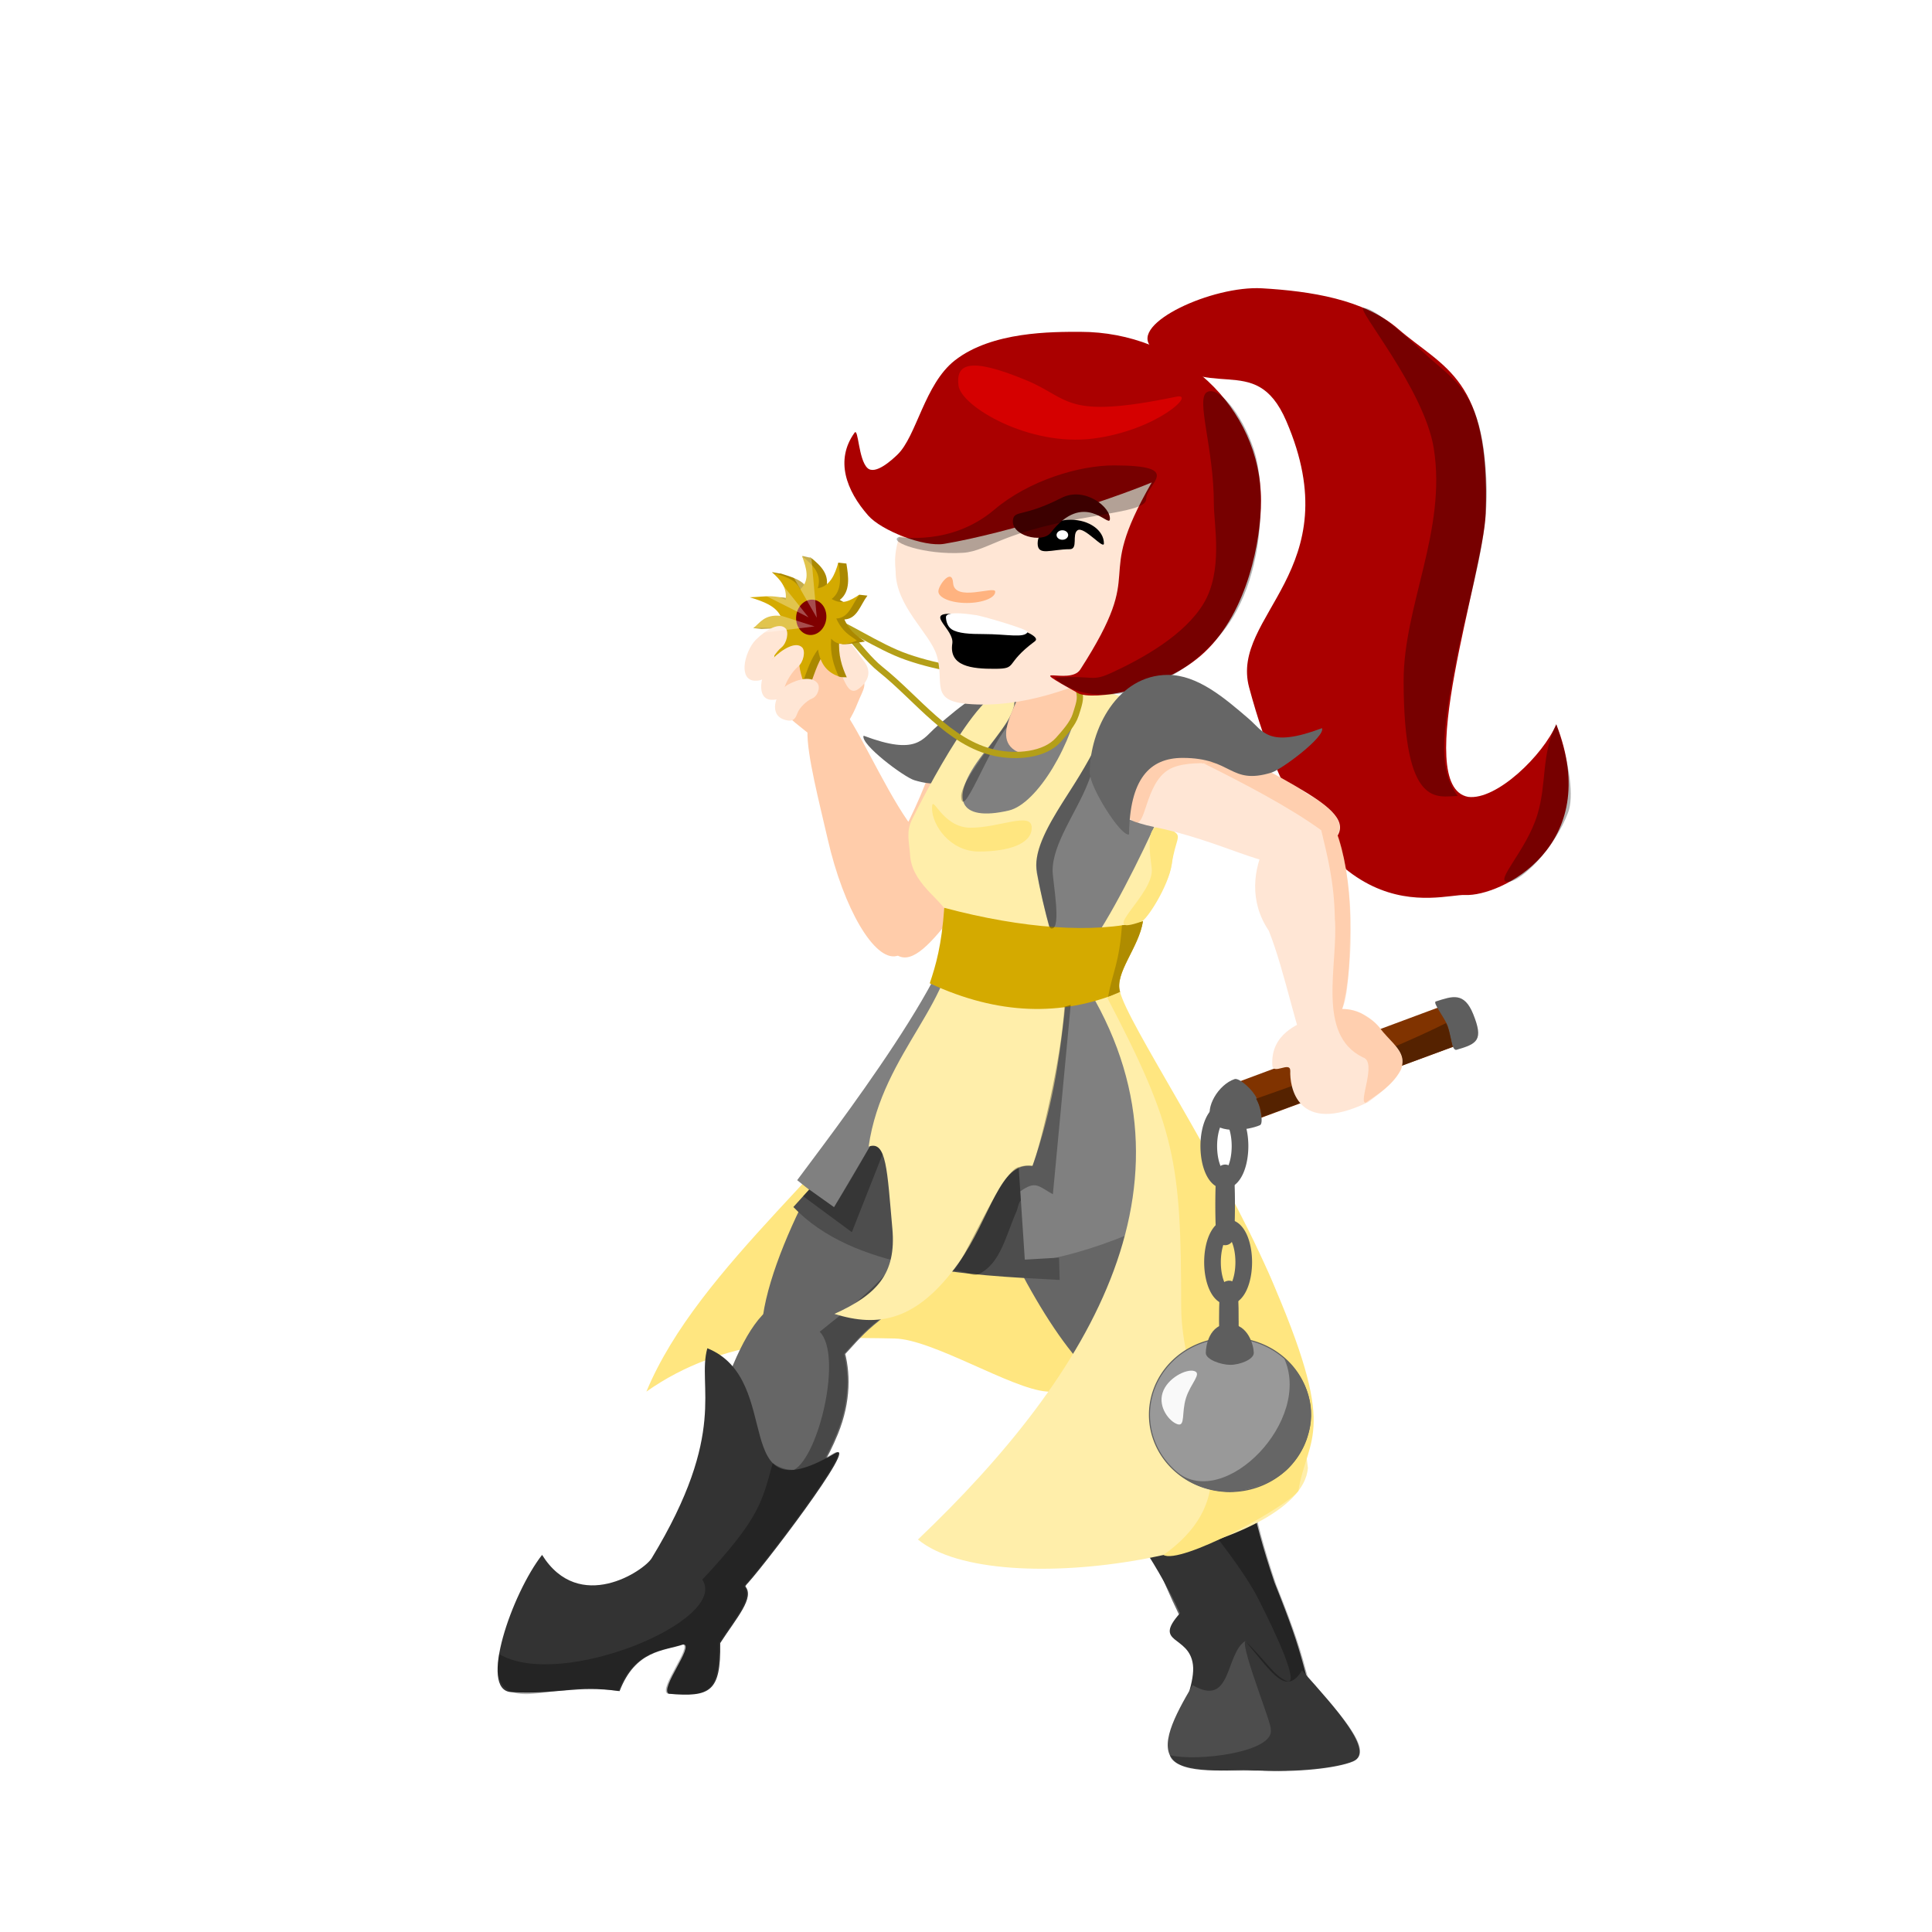<svg:svg xmlns:svg="http://www.w3.org/2000/svg" height="1855.081" id="svg2" version="1.1" viewBox="-477.789 -276.67 1855.081 1855.081" width="1855.081">
 <svg:defs id="defs4">
  <svg:linearGradient gradientUnits="userSpaceOnUse" id="linearGradient3102" x1="282.33" x2="226.95" y1="240.45" y2="41.877">
   <svg:stop id="stop3098" offset="0" stop-color="#fff" />
   <svg:stop id="stop3100" offset="1" stop-color="#fff" stop-opacity="0" />
  </svg:linearGradient>
  <svg:linearGradient gradientUnits="userSpaceOnUse" id="linearGradient3110" x1="244.51" x2="43.228" y1="271.52" y2="102.67">
   <svg:stop id="stop3106" offset="0" stop-color="#fff" />
   <svg:stop id="stop3108" offset="1" stop-color="#fff" stop-opacity="0" />
  </svg:linearGradient>
  <svg:linearGradient gradientUnits="userSpaceOnUse" id="linearGradient3118" x1="241.8" x2="24.316" y1="317.45" y2="303.94">
   <svg:stop id="stop3114" offset="0" stop-color="#fff" />
   <svg:stop id="stop3116" offset="1" stop-color="#fff" stop-opacity="0" />
  </svg:linearGradient>
 </svg:defs>
 <svg:g display="none" id="layer18">
  <svg:rect fill="#aaf" height="1423.8" id="rect4202" width="1028.4" x="0" y="0" />
 </svg:g>
 <svg:g id="layer6" transform="translate(27.321 -117.17)">
  <svg:g fill="#fca" id="g3879" transform="matrix(-.472 .881 -.881 -.472 946.73 791.79)">
   <svg:path d="m141.52 499.2c68.719 14.798 156.51 12.374 73.932 79.398-18.394 14.929-68.351 3.504-136.3 13.761-69.512 10.49-79.887-37.18-73.545-66.63s67.191-41.33 135.91-26.53z" id="path3055-1" />
   <svg:path d="m182.07 648.3c-26.207 22.822-62.226 56.262-82.251 66.104-19.517 9.592-23.188-3.989-37.322-14.216 8.646-23.675 47.832-72.487 67.827-111.31 17.69-66.301 105.28-68.296 119.57-51.888 14.289 16.408-16.078 66.242-67.827 111.31z" id="path3058-7" />
   <svg:path d="m100.56 716.48c-3.279 16.415-3.951 30.022-17.656 40.448-9.272 7.053-16.172 28.272-30.236 19.383-26.003-16.434-26.402-47.197-24.312-76.33 1.192-16.61 10.935-13.624 24.551-15.253 29.192-3.493 53.355 3.205 47.654 31.752z" id="path3007-4" />
  </svg:g>
  <svg:path d="m319.04 502.09c-8.51 6.151-12.144-5.201-16.418-14.12-6.095-12.719-9.421-25.096-1.186-31.375 8.235-6.278 13.898 7.446 22.788 18.496 8.89 11.049 3.214 20.929-5.184 26.999z" fill="#ffe6d5" id="path4147" />
 </svg:g>
 <svg:g id="layer15">
  <svg:path d="m400.19 472.49c40.04 12.056 36.995-14.189 85.123-14.189 32.042 0 50.838 20.783 51.424 73.525 7.901 2.136 37.739-45.359 37.739-59.336 0-41.816-26.893-93.897-75.021-93.897-28.66 0-54.492 22.264-77.748 42.242-13.909 11.948-18.637 28.364-70.27 8.909-3.42 8.097 38.741 39.732 48.753 42.746z" fill="#666" id="path3970-8" />
 </svg:g>
 <svg:g id="layer11">
  <svg:path d="m468.57 419.53c57.287-2.66 103.9 52.145 154.29-5.714-279.97 293.32 66.249 484.52 151.43 720-26.156-21.458-108.81-63.771-247.25-74.375-33.597-2.573-109.05-50.087-145.65-50.893-79.844-1.757-164.65-1.15-238.53 50.982 50.461-121.43 193.67-224.37 273.31-349.32 54.619-85.698 64.963-187.05 52.408-290.68z" fill="#ffe680" id="rect3911" />
 </svg:g>
 <svg:g id="layer4" transform="translate(27.321 -117.17)">
  <svg:path d="m455.16 1021.2c-41.737 36.484-90.44 65.688-121.43 91.81-25.348 21.37-34.161 42.682-56.693 47.479-87.794 18.691-45.987-104.89 5.21-196.24 48.548-86.629 108.44-147.7 147.81-129.19 39.379 18.517 99.861 120.79 25.095 186.14z" fill="#666" id="path3005" />
  <svg:path d="m226.28 1333.8c-23.762 36.949-33.516 95.224-64.261 85.137s-27.098-47.941-2.901-140.22c29.02-110.67 57.977-207 110.59-188.04 28.505 10.275 55.193 64.442 29.742 126.76-19.152 46.892-48.542 78.062-73.174 116.37z" fill="#666" id="path3026-7" />
  <svg:g fill="#666" id="g3049" transform="matrix(.946 -.323 .323 .946 -272.61 222.71)">
   <svg:path d="m590.69 1008.3c-11.628 98.622-30.894 180.61-74.397 181.67-43.503 1.058-70.279-79.37-83.14-177.84-26.131-200.07 34.375-164.59 74.397-181.67 47.818-20.412 110.69-55.808 83.14 177.84z" id="path3005-1" />
   <svg:path d="m555.58 1382.7c-11.059 42.515-8.048 83.843-40.406 83.843s-40.692-37.106-46.467-132.33c-6.926-114.21-9.441-214.76 46.467-213.14 30.287 0.877 64.629 54.375 67.773 111.17 2.269 40.976-15.902 106.39-27.367 150.46z" id="path3026" />
   <svg:path d="m610.13 1195.8a46.467 46.467 0 0 1 -46.467 46.467 46.467 46.467 0 0 1 -46.467 -46.467 46.467 46.467 0 0 1 46.467 -46.467 46.467 46.467 0 0 1 46.467 46.467z" id="path3047" transform="matrix(.87 0 0 1.435 35.136 -568.4)" />
  </svg:g>
  <svg:path d="m210.27 1363.4c9.755 10.949-8.046 30.345-23.818 54.768 0.605 46.801-9.387 52.12-49.453 48.635-9.003-4.895 24.745-46.254 14.189-47.369-18.776 6.391-45.977 5.062-61.382 44.872-41.635-5.888-59.825 3.423-104.1 0.928-31.722-1.788 0.86-94.875 29.675-131.75 35.749 57.091 97.965 15.155 105.2 3.255 73.948-121.57 43.231-165.02 53.481-201.67 75.555 30.471 18.831 161.92 122.11 101.09 27.178-16.006-74.989 117.52-85.912 127.24z" fill="#333" id="path3040" />
  <svg:path d="m627.89 1389.5c-26.643 29.905 8.897 20.561 12.451 49.537 3.674 29.948-38.733 91.737-1.095 96.093 65.051 7.529 131.12 11.26 131.12-12.409-29.298-94.45-20.001-83.535-51.788-162.92-45.367-133.74-20.494-159.59-40.349-184.5-27.014 12.773-41.124-21.565-85.633-51.187-41.094 69.002-13.512 58.515-65.004 116.79 62.749 72.111 88.725 123.67 100.29 148.59z" fill="#333" id="path3040-0" />
  <svg:path d="m822.26 1304.4c33.151 37.264 70.226 78.248 49.043 87.362-15.127 6.508-55.323 10.87-89.449 8.602-22.498-1.495-68.208 4.786-82.687-9.206-14.537-14.048 0.217-42.365 18.038-72.616 37.864 21.951 31.044-29.744 50.508-42.426 26.995 32.047 39.075 52.883 54.548 28.284z" fill="#4d4d4d" id="path3907" transform="translate(-77.143 140.02)" />
  <svg:path d="m440.47 714.53c-38.508 0.47 1.603 118.82-40.876 194.62-25.321 45.182-62.457 70.004-90.278 92.908 22.109 22.482-0.694 119.24-24.661 132.59-7.237 0.181-13.767-1.775-20.467-6.475-10.25 36.645-11.762 52.145-67.641 111.91 26.213 39.238-136.23 106.65-195.07 71.465-9.524 53.51 37.06 35.702 60.259 35.133 8.233-0.202 12.508-5.513 54.143 0.376 15.406-39.81 42.63-38.484 61.406-44.875 10.556 1.114-23.19 42.48-14.188 47.375 40.066 3.485 50.043-1.855 49.438-48.656 15.55-24.079 33.046-43.252 24.188-54.281 0.235-0.521 0.482-1.042 0.719-1.562 15.217-15.697 111.3-141.74 84.844-126.16-2.597 1.53-5.101 2.897-7.5 4.188 3.832-7.264 7.45-14.857 10.75-22.938 11.6-28.402 12.361-55.117 7.062-76.75 7.547-8.157 15.668-17.856 27.219-27.594 30.98-26.13 79.69-55.34 121.43-91.82 74.766-65.356 14.286-167.64-25.094-186.16-4.922-2.315-10.186-3.38-15.688-3.312z" id="path3005-0" opacity=".3" transform="translate(-27.321 117.17)" />
  <svg:path d="m594.25 1126.3c-41.094 69.002 45.028 41.214-6.464 99.486 62.749 72.111 100.04 120.11 115.02 149.35 18.26 35.647 40.313 84.153 27.651 79.567-12.926-5.406-20.999-21.065-40.124-38.564-2.739 10.14 25.968 80.024 24.678 84.784 4.388 21.788-70.05 31.406-96.836 24.892 3.125 15.962 50.647 14.951 74.665 14.825 7.677 0.436 17.717-0.321 24.661-0.279 31.312 0.802 63.476-3.283 76.982-9.094 20.361-8.76-11.758-44.294-43.826-80.339-6.894-25.608-11.028-40.543-30.406-88.938-45.367-133.74-20.519-159.59-40.375-184.5-27.014 12.773-41.115-21.566-85.625-51.188z" id="path3040-0-8" opacity=".3" />
 </svg:g>
 <svg:g id="layer3" transform="translate(27.321 -117.17)">
  <svg:path d="m562.97 766.33c-1.281 81.317 72.905 198.62 84.556 226.81-154.22 80.795-254.33 89.428-387.2-19.464 26.133-35.651 173.14-224.67 150.1-263.41-22.037-9.319-41.772-34.574-38.525-54.582 7.045-43.408 18.041-38.163 35.788-60.142 9.836-12.181 8.722-50.659 20.773-63.675 15.246-16.468 42.413-15.911 55.403-11.808 56.944 17.984 119.17-24.501 149.81 46.071 10.843 24.974-24.07 120.87-70.698 200.2z" fill="#808080" id="path3001" />
  <svg:path d="m419.18 784.12 41.86-3.963 17.847 269.83 32.875-1.931 0.612 21.429c-91.254-4.713-198.36-9.861-255.71-70.021l15.201-16.805 23.859 16.971c44.584-72.383 80.01-143.58 123.46-215.51z" fill="#4d4d4d" id="rect3904" />
  <svg:path d="m299.19 865.5 23.859 16.971 34.51-58.516c7.212-2.991 12.209 5.225 12.115 7.631l-29.537 74.872-46.763-34.526z" id="rect3088" opacity=".3" transform="translate(-27.321 117.17)" />
 </svg:g>
 <svg:g id="layer13">
  <svg:path d="m560.52 387.45c-3.329 7.574-6.515-9.237 35.605 3.697 11.665 3.582 21.815 14.434 42.446 22.669-30.569-0.875-58.636-3.728-62.085 16.271-5.961 34.56-65.928 92.863-58.727 131.46 5.421 29.055 19.616 88.161 27.465 89.671 26.951 5.185 114.51-196.27 105.79-183.62-0.945 20.113 1.295 41.094-3.439 83.536-4.259 38.179-57.233 73.469-51.425 121.54 7.288 60.329 85.451 173.02 101.74 200.72 45.81 77.908 58.307 71.42 80.156 259.48-6.448 80.373-298.33 131.45-374.44 68.69 166.03-158.09 284.35-349.37 153.29-545.02-17.292-6.221-5.04 77.073-43.397 186.56-31.719-5.152-39.573 49.053-70.796 92.841-40.211 56.393-77.51 62.06-119.3 48.985 40.819-18.496 59.547-38.522 55.643-81.882-5.025-55.823-5.518-85.091-22.799-78.757 13.148-92.175 88.11-142.15 80.575-211.88-1.454-13.453-14.517-24.059-23.705-34.133-10.066-11.037-16.293-21.437-17.082-34.243-0.768-12.461-4.133-21.732 2.065-34.196 8.399-16.888 74-147.43 95.905-119.48 9.53 12.16-13.645 38.575-28.118 57.221-33.243 42.827-23.172 65.176 24.933 54.009 27.342-6.347 62.007-64.793 69.705-114.15z" fill="#fea" id="rect3922" />
  <svg:path d="m428.89 595c75.336 20.05 143.93 24.959 190.75 12.857-3.737 25.225-27.62 50.093-21.888 68.2-56.309 23.21-116.93 22.082-182.8-8.571 5.851-17.365 11.409-36.382 13.937-72.486z" fill="#d4aa00" id="rect3928" />
  <svg:path d="m512.86 518.1c0 15.78-22.702 22.857-50.706 22.857s-45.008-25.649-45.008-41.429 9.028 18.571 37.032 18.571 58.682-15.78 58.682 0z" fill="#ffe680" id="path3931" />
  <svg:g>
   <svg:path d="m532.92 559.6c0.27 11.363 8.673 55.27-0.839 55.27-1.03 0-1.748-0.545-2.178-1.975-5.016-16.715-13.437-53.334-12.518-61.738 0.812-19.989 17.565-45.614 32.634-68.973 13.253-20.544 22.711-40.048 26.128-41.122 4.311-1.356-0.383 11.143-9.303 34.076-10.809 27.791-34.198 58.44-33.925 84.462z" id="path3142" opacity=".3" />
   <svg:path d="m445.11 487.29c2.093-21.705 57.29-80.417 53.021-88.785-0.866-1.698-2.542 6.876-9.09 22.976-18.23 21.83-43.616 92.21-43.931 65.809z" id="path3145" opacity=".3" />
   <svg:path d="m697.15 535.82 5.398-3.252 28.001 180.6c-15.605-4.195-19.298-8.931-31.096 5.06-0.798-2.816 3.063 9.437 2.665 8.21-1.646 2.502-0.883 8.289-1.448 11.535-4.198 24.157-2.456 52.048-20.315 66.936-5.625 4.689-15.432-0.761-25.095 3.388 8.462-8.186 21.618-105.73 37.125-112.41 4.016-2.439 6.502-3.533 12.572-4.774 2.448-18.813 1.662-106.02-7.807-155.3z" id="rect3085" opacity=".3" transform="matrix(.969 .245 -.245 .969 0 0)" />
  </svg:g>
  <svg:path d="m740.7 946.59c67.75 154.49 37.175 154.1 28.146 208.4-13.841 17.205-113.51 70.786-129.52 61.395 93.347-66.469 17.032-144.45 17.032-238.99 0-138.87-5.823-171.59-71.239-296.57 1.871-0.652 5.158-1.843 12.374-5.691 7.482 31.129 94.204 159.71 143.21 271.46z" fill="#ffe680" id="path3165" />
  <svg:path d="m599.5 611.83c4.956-0.576 9.565-1.604 20.139-3.979-3.737 25.225-27.725 49.748-21.993 67.855-3.289 1.713-7.227 2.967-11.484 4.744 4.237-23.255 10.811-32.516 13.338-68.62z" fill="#af8c00" id="rect3928-1" />
  <svg:path d="m647.29 553.26c-3.212 21.419-23.892 53.134-29.055 54.95-45.333 15.936 13.171-26.249 9.824-51.2-3.813-28.419-4.668-50.307 21.555-35.032 7.583 4.417 1.223 7.63-2.324 31.282z" fill="#ffe680" id="path3983" />
 </svg:g>
 <svg:g id="layer8" transform="translate(-49.822 83.188)">
  <svg:path d="m978.84 981.41a77.277 73.741 0 0 1 -77.277 73.741 77.277 73.741 0 0 1 -77.277 -73.741 77.277 73.741 0 0 1 77.277 -73.741 77.277 73.741 0 0 1 77.277 73.741z" fill="#999" id="path3846" stroke="#5e5e5e" transform="translate(-148.57 17.143)" />
  <svg:path d="m469.63 902 222.18 0.054c15.354 19.191 6.586 29.392 0 40.406l-225.04-0.55c-0.501-11.157 0.295-19.622 2.864-39.91z" fill="#803300" id="rect3839" transform="matrix(.937 -.349 .349 .937 0 0)" />
  <svg:path d="m712.86 823.81a15 32.857 0 0 1 -15 32.857 15 32.857 0 0 1 -15 -32.857 15 32.857 0 0 1 15 -32.857 15 32.857 0 0 1 15 32.857z" fill="none" id="path3942" stroke="#5e5e5e" stroke-width="16" transform="translate(49.822 -83.188)" />
  <svg:path d="m725.92 784.81c2.801 6.541 5.789 20.269 2.312 21.038-8.368 3.647-31.601 7.091-37.356-3.811-5.157-9.768 5.459-27.751 18.031-31.963 3.651-1.19 14.416 8.669 17.013 14.736z" fill="#5e5e5e" id="path3940" transform="matrix(1.241 0 0 1.241 -122.24 -279.4)" />
  <svg:path d="m700 880.24a1.429 30.714 0 0 1 -1.429 30.714 1.429 30.714 0 0 1 -1.429 -30.714 1.429 30.714 0 0 1 1.429 -30.714 1.429 30.714 0 0 1 1.429 30.714z" fill="#806600" id="path3944" stroke="#5e5e5e" stroke-width="16" transform="translate(49.822 -83.188)" />
  <svg:path d="m712.86 823.81a15 32.857 0 0 1 -15 32.857 15 32.857 0 0 1 -15 -32.857 15 32.857 0 0 1 15 -32.857 15 32.857 0 0 1 15 32.857z" fill="none" id="path3942-9" stroke="#5e5e5e" stroke-width="16" transform="translate(53.394 28.24)" />
  <svg:g>
   <svg:path d="m700 880.24c0 16.963-0.282 18.929-1.071 18.929-0.789 0-1.786-1.966-1.786-18.929 0-16.963 0.64-30.714 1.429-30.714 0.789 0 1.429 13.751 1.429 30.714z" fill="#806600" id="path3944-4" stroke="#5e5e5e" stroke-width="16" transform="translate(53.394 28.24)" />
   <svg:path d="m726.07 1022.4c0 6.312-13.427 11.429-22.5 11.429-9.073 0-23.571-5.117-23.571-11.429 0-6.312 3.071-28.03 22.5-27.857 18.719 0.167 23.571 21.545 23.571 27.857z" fill="#5e5e5e" id="path3967" transform="translate(49.822 -83.188)" />
   <svg:path d="m962.38 626.12c-2.67-8.417-15.776-23.949-11.389-24.479 15.419-4.923 26.955-9.42 35.682 12.429 9.832 24.614 4.194 28.262-16.129 34.09-4.653 1.03-5.688-14.233-8.165-22.04z" fill="#5e5e5e" id="path3940-8" />
   <svg:path d="m976.76 1002c-2.945 10.669-10.32 22.693-18.333 30.766-18.94 19.082-50.699 22.827-56.535 22.701-16.389-0.353-36.318-5.415-50.337-18.864 45.985 36.551 130.77-50.328 102.45-110.13 23.679 20.902 31.787 50.357 22.76 75.529z" fill="#666" id="path3846-7" transform="translate(-149.31 17.146)" />
   <svg:path d="m710.8 982.51c-4.437 14.105-0.471 27.57-8.093 25.172-7.622-2.398-18.834-16.05-14.397-30.155 4.437-14.105 22.843-23.322 30.465-20.924 7.622 2.398-3.538 11.802-7.975 25.907z" fill="#f9f9f9" id="path4005" />
   <svg:path d="m960.47 622.51c2.745 4.86 3.972 11.836 6.35 22.811l-183.31 67.491c-0.603-6.281-1.402-10.259-5.374-17.702 60.012-21.173 125.3-44.167 182.34-72.599z" fill="#520" id="rect3839-4" />
  </svg:g>
 </svg:g>
 <svg:g id="layer2" transform="translate(27.321 -117.17)">
  <svg:path d="m537.91 493.08c-18.468 82.665-58.83 74.14-68.502 67.947-26.5-16.967 19.182-61.426 2.483-70.029-13.379-6.892-14.926-13.057 17.102-5.256 32.028 7.801 52.199-7.351 48.918 7.338z" fill="#fca" id="path2994" />
 </svg:g>
 <svg:g id="layer7" transform="translate(-49.822 83.188)">
  <svg:path d="m604.8 326.77c-2.745 8.421-10.752 17.14-16.39 23.568-13.173 15.018-40.639 17.094-60.916 12.722-44.409-9.575-74.533-52.067-110.08-80.36-21.675-17.253-42.921-56.703-62.812-54.424 30.353 11.382 59.963 32.917 88.292 42.714 33.147 11.463 60.13 13.504 86.249 16.609 39.808 4.733 72.355-14.127 78.399 12.972 2.176 9.755 2.232 10.933-2.745 26.198z" fill="none" id="path3062" stroke="#b49f18" stroke-width="6" />
  <svg:g id="g4108" transform="translate(65.909 44.875)">
   <svg:path d="m319.19 245.64c-0.883-0.324-5.563 0.369-7.78-0.871-2.216-1.24-2.047-4.218-4.837-7.546-3.419-4.08-5.874-9.643-7.285-17.467-3.447 4.672-6.01 9.501-8.174 14.572-2.164 5.071-3.938 10.383-5.996 15.91-0.382-1.203-7.415 0.339-7.78-0.871-1.119-3.709 4.558-10.226 4.106-14.252-0.6-5.339-0.326-11.104 1.684-18.055-3.68-0.253-6.772 0.022-9.408 0.679-2.636 0.657-4.817 1.696-6.734 2.974-3.833 2.557-6.632 6.084-10.06 9.305 0.111-0.929-7.867 0.034-7.78-0.871 0.493-5.075 8.817-11.621 10.097-15.428 0.754-2.243 1.861-4.194 3.514-5.789 1.653-1.595 3.853-2.835 6.721-3.663-5.661-3.389-11.18-4.715-16.535-5.196-5.355-0.481-10.551-0.108-15.728 0.155l-7.779-0.872 17.449-7.484c2.077-0.891 4.062-2.291 6.734-2.926 2.671-0.636 5.837-0.869 9.642-0.477-2.242-4.567-6.2-8.028-11.306-10.835-5.106-2.807-11.368-4.979-18.121-6.97 3.697-0.118 7.355-0.423 10.933-0.673 3.577-0.25 7.072-0.444 10.45-0.289 4.579 0.21 8.947 1.057 13.027 3.417 0.833-5.756-0.425-10.692-2.899-14.982-1.823-3.161-15.104-9.604-17.85-12.235-0.98-0.939 8.81 1.77 7.779 0.873 5.335 1.75 10.95 3.292 15.799 5.644 4.849 2.352 8.946 5.541 11.137 10.622 2.533-2.273 4.129-4.736 5.067-7.29 0.938-2.554 1.215-5.199 1.07-7.885-0.225-4.161-10.51-13.073-11.935-17.406-0.415-1.26 8.205 2.15 7.779 0.873 5.239 4.129 10.018 8.361 12.977 13.322 1.479 2.48 2.499 5.139 2.885 8.021 0.385 2.882 0.137 5.99-0.913 9.325 2.996-0.517 5.495-1.595 7.636-3.107 2.141-1.512 3.98-15.716 4.288-22.39l7.779 0.872c0.498 3.233 1.023 6.489 1.341 9.707 0.318 3.218 0.433 6.399 0.156 9.453-0.276 3.054-0.94 5.98-2.179 8.653s-3.048 5.092-5.676 7.096c4.952 2.977 7.399 4.432 11.742 3.358 2.497-0.618 4.899-7.226 7.026-8.321l7.78 0.872c-3.427 4.501-5.835 9.955-8.912 14.46-1.538 2.253-3.242 4.261-5.353 5.757s-4.627 2.475-7.85 2.68c3.088 6.591 6.409 10.697 9.778 13.703 3.37 3.005 6.777 4.907 10.028 7.44-29.877 5.335-21.989 1.418-24.741-1.854-0.586 7.569 0.076 14.002 1.433 19.879 1.357 5.877 3.426 11.188 5.774 16.382z" fill="#a80" id="path3936" />
   <svg:path d="m311.41 244.77c-4.798-1.759-9.197-4.338-12.616-8.418-3.419-4.08-5.874-9.643-7.285-17.467-3.447 4.672-6.01 9.501-8.174 14.572s-3.939 10.383-5.996 15.911c-1.554-4.892-3.074-9.784-3.674-15.123-0.6-5.339-0.326-11.104 1.685-18.056-3.68-0.253-6.772 0.022-9.408 0.679-2.636 0.657-4.817 1.696-6.734 2.974-3.833 2.557-6.632 6.084-10.06 9.305 0.731-6.136 0.809-11.814 2.317-16.3 0.754-2.243 1.861-4.194 3.514-5.789 1.653-1.595 3.853-2.835 6.721-3.663-5.661-3.389-11.18-4.715-16.535-5.196-5.355-0.481-10.55-0.108-15.728 0.155 3.32-2.506 5.903-5.857 9.67-8.355 1.884-1.249 4.062-2.291 6.733-2.927 2.671-0.636 5.837-0.869 9.642-0.477-2.242-4.567-6.2-8.028-11.306-10.835-5.106-2.807-11.368-4.979-18.121-6.97 3.697-0.118 7.355-0.423 10.932-0.673 3.577-0.25 7.072-0.444 10.45-0.289 4.579 0.21 8.947 1.057 13.027 3.417 0.833-5.757-0.425-10.692-2.898-14.982-2.474-4.29-6.152-7.949-10.071-11.362 5.335 1.75 10.95 3.292 15.799 5.644 4.849 2.353 8.946 5.542 11.137 10.622 2.533-2.273 4.129-4.736 5.067-7.29 0.938-2.554 1.216-5.199 1.071-7.885-0.29-5.371-2.263-10.862-4.156-16.533 5.239 4.129 10.018 8.362 12.976 13.322 1.479 2.48 2.499 5.139 2.884 8.021 0.385 2.882 0.137 5.99-0.913 9.325 2.996-0.517 5.495-1.595 7.636-3.107 2.141-1.512 3.923-3.455 5.443-5.692 3.041-4.473 5.006-10.114 6.624-15.826 0.498 3.233 1.023 6.489 1.341 9.707 0.318 3.218 0.433 6.399 0.156 9.453s-0.94 5.98-2.179 8.653c-1.238 2.673-3.048 5.092-5.676 7.096 4.952 2.977 9.425 3.419 13.768 2.345 4.342-1.075 8.544-3.656 12.779-6.436-3.427 4.501-5.835 9.955-8.912 14.46-1.538 2.253-3.242 4.261-5.353 5.757s-4.626 2.475-7.85 2.68c3.087 6.591 6.408 10.698 9.778 13.703 3.369 3.005 6.777 4.907 10.028 7.44-4.198 1.612-8.588 3.202-12.841 3.316-4.253 0.113-8.354-1.24-11.9-5.17-0.586 7.57 0.076 14.002 1.433 19.88 1.357 5.877 3.426 11.188 5.774 16.383z" fill="#d4aa00" id="path3936-4" />
   <svg:path d="m270.72 470.23a14.142 14.142 0 0 1 -14.142 14.142 14.142 14.142 0 0 1 -14.142 -14.142 14.142 14.142 0 0 1 14.142 -14.142 14.142 14.142 0 0 1 14.142 14.142z" fill="#800000" id="path3938" transform="matrix(1.014 .141 -.166 1.192 102.96 -408.68)" />
  </svg:g>
 </svg:g>
 <svg:g fill="#ffe6d5" id="layer16">
  <svg:path d="m276.51 326.69c3.325 3.384 1.367 14.139-4.087 18.45-4.784 3.782-11.69 14.125-13.12 21.028-2.05 9.898-6.538 10.893-12.17 10.766-7.796-0.175-10.377-6.601-10.007-13.865 0.439-8.616 5.141-19.813 10.8-25.442 9.999-9.947 22.646-16.979 28.583-10.937z" id="path4113" />
  <svg:path d="m292.49 345.03c3.325 3.384 1.367 14.139-4.087 18.45-4.784 3.782-11.69 14.125-13.12 21.028-2.05 9.898-6.538 10.893-12.17 10.766-7.796-0.175-10.377-6.601-10.007-13.865 0.439-8.616 5.141-19.813 10.8-25.442 9.999-9.947 22.646-16.979 28.583-10.937z" id="path4113-7" />
  <svg:path d="m307.17 379.34c2.969 3.844 0.311 12.543-5.262 14.718-4.889 1.908-12.294 8.863-14.167 14.398-2.685 7.936-7.089 7.531-12.518 5.84-7.514-2.341-9.548-8.592-8.672-14.735 1.039-7.286 6.377-15.594 12.242-18.846 10.363-5.745 23.076-8.239 28.376-1.375z" id="path4113-6" />
  <svg:path d="m261.39 358.65a8.781 15.535 0 1 1 -17.561 0 8.781 15.535 0 1 1 17.561 0z" id="path4206" transform="matrix(.838 .545 -.545 .838 236.49 -79.736)" />
 </svg:g>
 <svg:g id="layer1" transform="translate(27.321 -117.17)">
  <svg:path d="m709.79 204.88c-20.33 28.819-42.831 64.768-63.418 75.218-39.472 20.038-92.759 40.544-145.68 35.898-36.494-3.204-21.304-20.885-29.332-46.841-6.52-21.081-39.359-46.933-39.359-80.438 0-4.865-4.515-22.804 12.945-54.492 1.324-2.404-2.103-70.554 27.461-102.08 22.367-23.853 144.03-111.16 234.25 0.595 65.114 80.664 29.245 135.13 3.139 172.14z" fill="#ffe6d5" id="path2985" transform="translate(-77.143 200.35)" />
  <svg:path d="m565.71 255.9c-29.91 22.21-15.801 26.301-38.214 26.429-22.767 0.13-44.423-2.494-41.071-24.286 2.039-13.257-25.183-28.571-2.5-28.571s92.554 18.432 81.786 26.429z" id="path3862" transform="translate(-77.143 200.35)" />
  <svg:path d="m558.82 246.97c-3.349 6.187-19.744 2.006-42.23 2.006-13.2 0-24.659-0.547-30.829-4.597-4.341-2.849-5.426-8.77-5.426-11.646 0-6.963 27.064-2.047 28.102-2.032 4.152 0.059 51.651 13.926 50.383 16.269z" fill="#fff" id="path3865" transform="translate(-77.143 200.35)" />
  <svg:path d="m527.59 208.01c0.603 6.107-12.211 11.112-27.274 11.112s-27.274-4.975-27.274-11.112c0-6.137 13.18-23.114 14.142-8.081 1.185 18.505 39.871 2.658 40.406 8.081z" fill="#ffb380" id="path3871" transform="translate(-77.143 200.35)" />
  <svg:path d="m632 161.94c0 6.565-19.049-16.815-25.28-12.666-5.684 3.784 0.833 18.222-7.55 18.222-17.574 0-30.81 6.997-30.81-5.556 0-12.553 14.246-22.728 31.82-22.728s31.82 10.176 31.82 22.728z" id="path2988" transform="translate(-77.143 200.35)" />
  <svg:path d="m449.52 271.01a5.556 4.546 0 0 1 -5.556 4.546 5.556 4.546 0 0 1 -5.556 -4.546 5.556 4.546 0 0 1 5.556 -4.546 5.556 4.546 0 0 1 5.556 4.546z" fill="#fff" id="path2991" transform="translate(70.998 83.209)" />
 </svg:g>
 <svg:g id="layer9" transform="translate(-49.822 83.188)">
  <svg:path d="m998.57 133.05c-2.093 58.292-71.892 261.96-16.88 272.24 27.404 3.512 72.207-40.255 84.661-69.701 45.945 117.45-54.029 165.45-87.228 163.91-26.346-1.228-142.02 44.985-207.7-199.3-18.64-69.335 97.466-112.22 35.714-255.71-30.381-70.598-75.638-12.337-130-71.429-20.521-22.307 59.171-58.86 106.75-56.086 46.116 2.689 97.815 10.515 130.5 38.876 43.95 38.133 88.859 46.917 84.181 177.21z" fill="#a00" id="path3853" />
  <svg:path d="m782.86 120.9c0 36.914-12.201 105.83-54.078 145.39-39.571 37.381-108.55 46.714-121.58 39.441-56.166-31.348-8.205-6.709 2.084-22.685 66.879-103.85 10.04-78.142 68.642-179.66-42.847 17.701-137.89 48.595-199.24 58.94-19.745 3.329-60.392-12.842-72.977-27.137-21.27-24.162-31.967-53.324-13.172-79.512 3.742-5.213 3.658 25.598 12.385 33.832 7.549 7.123 23.848-8.044 28.836-12.837 18.378-17.662 25.908-67.584 55.063-90.445 35.647-27.951 93.722-27.467 120.46-27.467 95.861 0 173.57 72.594 173.57 162.14z" fill="#a00" id="path3849" />
  <svg:path d="m637.7 138.96c-1.045 7.993-24.814-28.522-56.818 12.758-8.172 10.541-38.907 2.634-36.157-12.758 1.64-9.18 9.82-2.064 46.487-20.731 22.5-11.454 47.973 9.365 46.487 20.731z" fill="#500" id="path3868" transform="translate(0,4e-6)" />
  <svg:g>
   <svg:path d="m732.64 212.13c-0.99 51.118-15.535 92.557-37.032 118.68-57.422 69.775-135.97 69.538-160.7 43.229 40.032-2.628 34.284 4.766 56.242-5.479 28.405-13.254 68.111-35.259 86.476-65.339 19.354-31.7 10.115-76.298 10.115-95.865 0-54.073-17.505-100.88-6.686-107.46 10.497-6.381 32.981 19.188 44.771 54.167 6.044 17.933 7.165 39.747 6.81 58.07z" id="path3065" opacity=".3" transform="translate(49.822 -83.188)" />
   <svg:path d="m949.66 190.47c1.532 51.794-16.825 105.39-27.536 158.22-15.044 74.2-20.114 113.3-0.156 138.97-19.025 0-52.008 13.821-52.008-110.77 0-72.152 41.497-144.32 28.953-222.99-9.117-57.175-75.46-134.99-67.452-134.99 8.997 0 33.221 19.961 59.103 44.215 28.845 27.029 56.395 36.011 59.097 127.35z" id="path3120" opacity=".3" transform="translate(49.822 -83.188)" />
   <svg:path d="m1028 503.2c-12.582 33.926-44.658 66.868-58.087 66.868s17.742-29.577 28.368-64.166c9.456-30.781 3.461-57.407 18.241-87.126 13.429 39.175 16.882 69.855 11.478 84.425z" id="path3123" opacity=".3" transform="translate(49.822 -83.188)" />
   <svg:path d="m622.75 202.63c0 14.921-71.084 13.027-135.09 37.824-17.433 6.754-28.233 12.859-40.69 13.661-36.589 2.354-72.09-10.363-61.976-15.011 1.278-0.587 50.192 8.985 92.011-26.438 33.098-28.036 81.334-42.456 114.67-42.456 68.638 0 31.07 17.5 31.07 32.421z" id="path3126" opacity=".3" transform="translate(49.822 -83.188)" />
  </svg:g>
  <svg:path d="m701.54 21.043c19.655-4.061-18.384 32.299-79.917 40.216-61.533 7.917-126.67-30.886-129.23-50.792-2.561-19.906 8.488-28.872 65.722-4.928 41.82 17.496 36.075 37.686 143.42 15.505z" fill="#f00" id="path3091" opacity=".5" />
 </svg:g>
 <svg:g id="layer5" transform="translate(27.321 -117.17)">
  <svg:g fill="#ffe6d5">
   <svg:path d="m662.66 702.85c0 70.294 20.851 155.61-62.056 88.99-18.467-14.839-17.814-66.082-42.145-130.35-24.889-65.741 19.527-85.918 49.653-85.918s54.548 56.985 54.548 127.28z" id="path3055" transform="matrix(0.535 -.845 .845 0.535 -255.9 752.26)" />
   <svg:path d="m791.96 734.16c0 68.621-17.696 122.66-39.396 124.25-12.176-22.068-23.252-83.676-39.396-124.25-38.382-56.882 17.638-124.25 39.396-124.25s39.396 55.628 39.396 124.25z" id="path3058" />
   <svg:path d="m819.86 827.78c16.578 21.736 44.395 31.041-11.748 71.212-68.512 32.76-74.908-16.093-74.317-30.135 0.183-9.99-16.636 4.311-17.223-5.565-1.835-30.872 26.71-39.356 31.504-43.013 23.067-17.593 55.205-14.235 71.784 7.501z" id="path3007" />
  </svg:g>
  <svg:path d="m711.91 451.86c0 10.384-46.757-2.5-68.001 10.749-22.255 13.88-21.301 55.569-31.963 50.04-14.902-7.728-1.351-13.86-1.351-35.122 0-21.263 13.608-38.5 30.394-38.5s70.92-8.43 70.92 12.833z" fill="#f95" id="path3129" opacity=".3" transform="translate(-27.321 117.17)" />
  <svg:path d="m702.75 451.88c-1.979 0.126-30.653 6.431-25.668 4.006 37.403 18.58 82.367 41.88 113.77 64.625 5.545 23.591 12.502 49.006 13.051 84.659 3.575 44.01-18.418 111.54 27.038 133.46 13.896 4.256-4.863 43.531 2.531 43.531 11.937-8.535 24.786-15.458 33.613-30.959 1.822-3.2 2.532-9.935 0.227-15.269-3.342-7.734-11.206-14.596-16.06-20.768-7.417-9.431-10.278-11.617-19.639-17.516-9.089-5.728-17.951-5.378-20.861-5.274 5.45-10.683 7.883-41.809 7.883-84.493 0-35.628-6.595-68.829-12.192-83.41 10.45-17.1-23.77-35.96-28.94-38.63-17.77-13.8-60.89-34.84-74.75-33.96z" fill="#f95" id="path3132" opacity=".3" transform="translate(-27.321 117.17)" />
 </svg:g>
 <svg:g id="layer14">
  <svg:path d="m742.86 465.24c-40.04 12.056-36.995-14.189-85.123-14.189-32.042 0-50.838 20.783-51.424 73.525-7.901 2.136-37.739-45.359-37.739-59.336 0-41.816 26.893-93.897 75.021-93.897 28.66 0 54.492 22.264 77.748 42.242 13.909 11.948 18.637 28.364 70.27 8.909 3.42 8.097-38.741 39.732-48.753 42.746z" fill="#666" id="path3970" />
 </svg:g>
 <svg:g>
  <svg:path d="m24.316-28.368 274.22 344.47-391.75-197.22z" fill="url(#linearGradient3110)" id="rect3068" opacity=".3" />
  <svg:path d="m267.14-122.08 39.34 438.53-218.5-380.29z" fill="url(#linearGradient3102)" id="rect3068-1" opacity=".3" />
  <svg:path d="m-114.97 190.62 419.35 134.18-435.32 53.542z" fill="url(#linearGradient3118)" id="rect3068-7" opacity=".3" />
 </svg:g>
</svg:svg>
